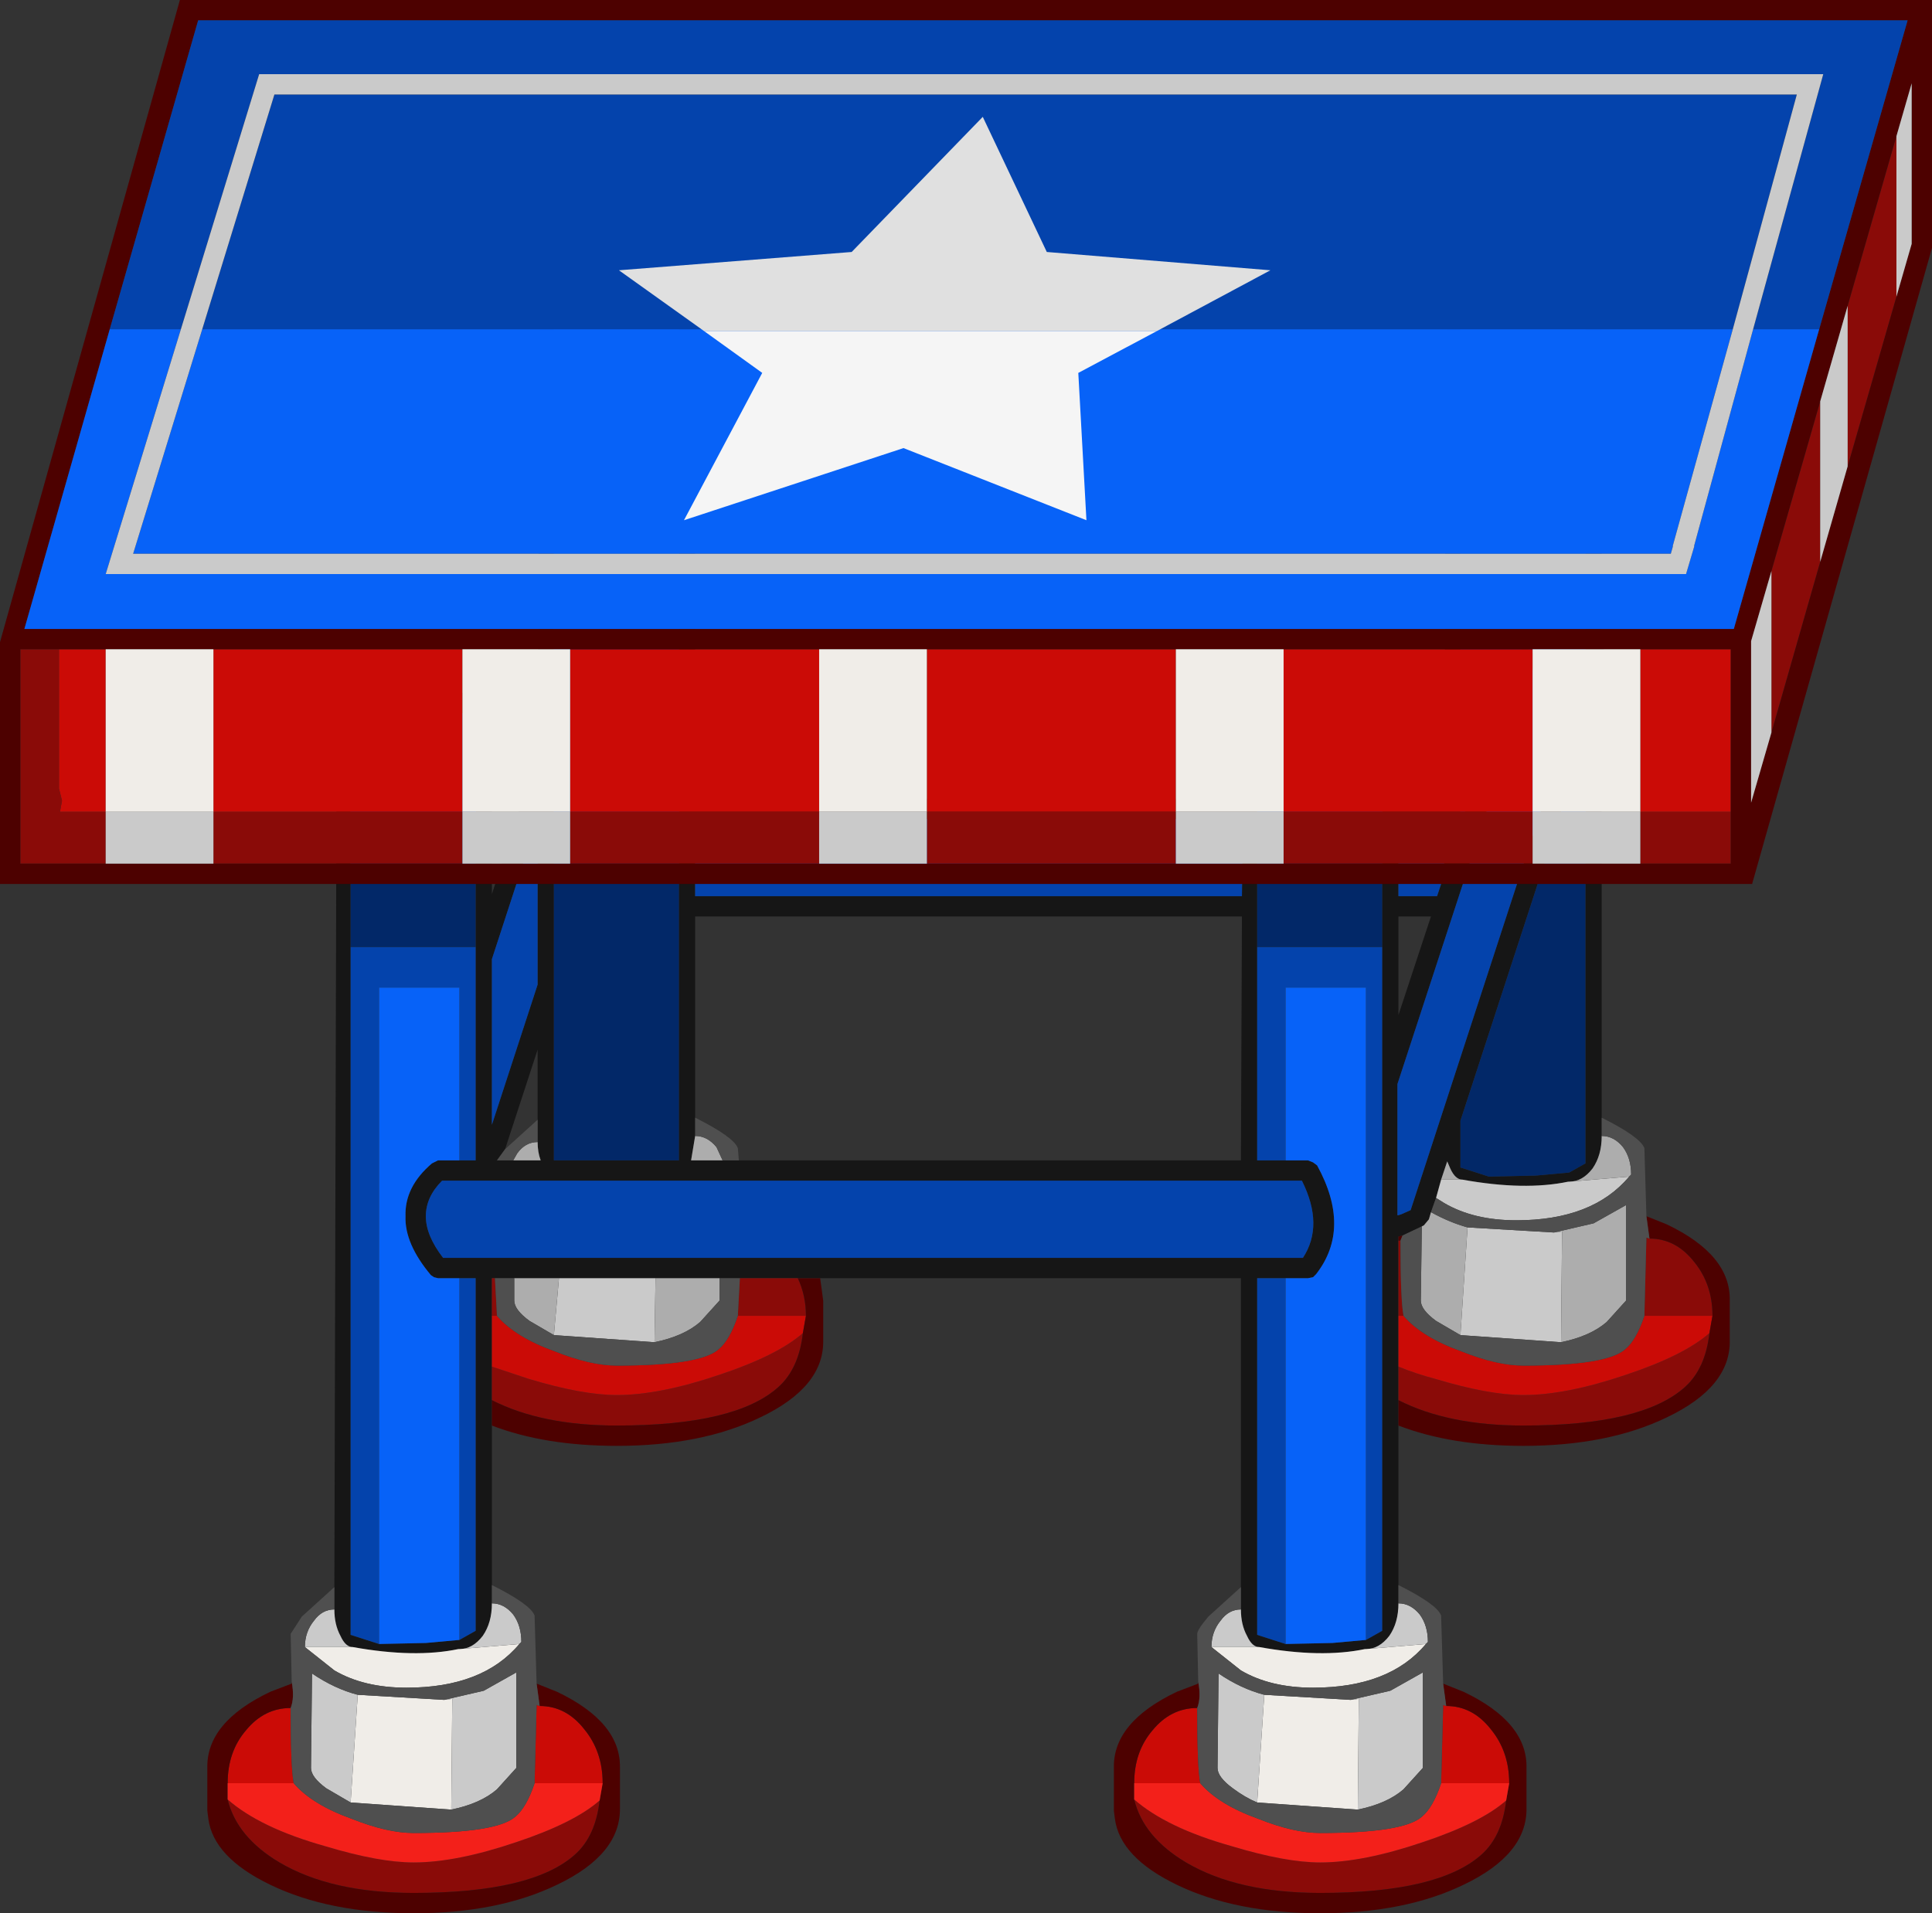 <?xml version="1.0" encoding="UTF-8" standalone="no"?>
<svg xmlns:ffdec="https://www.free-decompiler.com/flash" xmlns:xlink="http://www.w3.org/1999/xlink" ffdec:objectType="shape" height="94.15px" width="95.05px" xmlns="http://www.w3.org/2000/svg">
  <rect width="100%" height="100%" fill="#333333" stroke="none"/>
  <g transform="matrix(1.0, 0.0, 0.0, 1.0, 0.0, 93.3)">
    <path d="M16.45 -15.2 L16.55 -53.45 Q16.6 -59.05 16.85 -59.2 L23.8 -59.2 24.2 -58.7 24.2 -49.3 26.45 -56.25 26.55 -76.45 Q26.6 -82.05 26.85 -82.2 L33.8 -82.2 34.2 -81.7 34.2 -54.0 61.15 -54.0 Q61.2 -59.05 61.45 -59.2 L68.4 -59.2 68.8 -58.7 68.8 -54.0 71.05 -54.0 71.15 -76.45 Q71.2 -82.05 71.45 -82.2 L78.4 -82.2 78.8 -81.7 78.8 -61.4 78.9 -61.35 79.2 -61.1 79.25 -60.75 78.8 -59.45 78.8 -38.3 78.8 -37.4 Q78.8 -36.45 78.35 -35.8 77.85 -35.15 77.2 -35.15 L77.15 -35.15 Q75.0 -34.7 71.95 -35.25 71.6 -35.25 71.35 -35.8 L71.2 -36.15 70.9 -35.25 70.65 -34.35 70.4 -33.65 70.3 -33.3 70.05 -33.0 69.95 -32.95 69.0 -32.5 68.8 -32.45 68.8 -32.25 68.8 -28.55 68.8 -26.05 68.8 -24.4 68.8 -23.15 68.8 -15.3 68.8 -14.4 Q68.8 -13.45 68.35 -12.8 67.85 -12.15 67.2 -12.15 L67.15 -12.15 Q65.0 -11.7 61.95 -12.25 61.6 -12.25 61.35 -12.8 61.05 -13.35 61.05 -14.1 L61.05 -15.2 61.05 -30.4 40.35 -30.4 39.25 -30.4 36.4 -30.4 35.4 -30.4 32.25 -30.4 27.5 -30.4 25.3 -30.4 24.35 -30.4 24.2 -30.4 24.2 -28.55 24.2 -26.05 24.2 -24.4 24.2 -23.15 24.2 -15.3 24.2 -14.4 Q24.2 -13.45 23.75 -12.8 23.25 -12.15 22.6 -12.15 L22.55 -12.15 Q20.4 -11.7 17.35 -12.25 17.0 -12.25 16.75 -12.8 16.45 -13.35 16.45 -14.1 L16.45 -15.2 M78.0 -60.9 L78.0 -81.2 71.85 -81.2 71.85 -52.7 74.6 -61.05 74.85 -61.35 75.2 -61.35 75.5 -61.1 75.55 -60.9 75.55 -60.75 68.75 -39.95 68.75 -33.5 68.8 -33.5 68.95 -33.55 69.4 -33.75 78.25 -60.9 78.0 -60.9 M68.0 -46.7 L68.0 -58.2 61.85 -58.2 61.85 -46.7 61.85 -36.2 63.25 -36.2 64.35 -36.2 64.6 -36.1 64.8 -35.95 Q66.5 -32.85 64.75 -30.6 L64.6 -30.45 64.35 -30.4 63.25 -30.4 61.85 -30.4 61.85 -12.85 63.25 -12.4 65.55 -12.45 67.2 -12.6 68.0 -13.05 68.0 -46.7 M71.05 -50.25 L71.05 -53.0 68.8 -53.0 68.8 -49.2 70.7 -49.2 71.05 -50.25 M27.25 -81.2 L27.25 -36.2 33.4 -36.2 33.4 -81.2 27.25 -81.2 M23.4 -46.7 L23.4 -58.2 17.25 -58.2 17.25 -46.7 17.25 -12.85 18.65 -12.4 20.95 -12.45 22.6 -12.6 23.4 -13.05 23.4 -30.4 22.6 -30.4 21.55 -30.4 21.35 -30.45 21.2 -30.55 Q19.9 -32.1 19.95 -33.45 19.9 -34.9 21.25 -36.05 L21.55 -36.2 22.6 -36.2 23.4 -36.2 23.4 -46.7 M36.35 -36.2 L61.05 -36.2 61.1 -48.2 34.2 -48.2 34.2 -38.3 34.2 -37.4 34.0 -36.2 35.55 -36.2 36.35 -36.2 M26.45 -38.2 L26.45 -41.65 24.85 -36.75 24.45 -36.2 25.25 -36.2 26.6 -36.2 Q26.45 -36.6 26.45 -37.1 L26.45 -38.2 M24.2 -46.1 L24.2 -37.95 26.45 -44.85 26.45 -53.0 24.2 -46.1 M21.75 -35.2 Q20.95 -34.4 20.95 -33.45 20.95 -32.5 21.8 -31.4 L64.1 -31.4 Q65.15 -33.0 64.05 -35.2 L21.75 -35.2 M68.8 -48.2 L68.8 -43.35 70.4 -48.2 68.8 -48.2 M78.0 -36.05 L78.0 -57.0 71.85 -38.15 71.85 -35.85 73.25 -35.4 75.55 -35.45 77.2 -35.6 78.0 -36.05 M61.1 -49.2 L61.15 -53.0 34.2 -53.0 34.2 -49.2 61.1 -49.2" fill="#161616" fill-rule="evenodd" stroke="none"/>
    <path d="M24.2 -28.55 L24.2 -30.4 24.35 -30.4 24.45 -28.55 24.2 -28.55 M36.4 -30.4 L39.25 -30.4 Q39.65 -29.55 39.65 -28.55 L36.3 -28.55 36.4 -30.4 M24.2 -26.05 L26.0 -25.45 Q28.65 -24.65 30.35 -24.65 32.45 -24.65 35.4 -25.65 38.25 -26.6 39.5 -27.7 39.3 -25.95 38.3 -25.05 36.2 -23.15 30.35 -23.15 26.65 -23.15 24.2 -24.4 L24.2 -26.05 M11.2 -4.75 Q12.8 -3.35 16.0 -2.45 18.65 -1.65 20.35 -1.65 22.45 -1.65 25.4 -2.65 28.25 -3.6 29.5 -4.7 29.3 -2.95 28.3 -2.05 26.2 -0.15 20.35 -0.15 16.3 -0.15 13.75 -1.65 11.65 -2.9 11.2 -4.75 M68.9 -32.25 Q68.9 -29.3 69.05 -28.55 L68.8 -28.55 68.8 -32.25 68.9 -32.25 M80.9 -28.55 L81.0 -32.4 81.15 -32.35 Q82.45 -32.35 83.35 -31.2 84.25 -30.1 84.25 -28.55 L80.9 -28.55 M68.8 -26.05 Q69.65 -25.7 70.6 -25.45 73.25 -24.65 74.95 -24.65 77.05 -24.65 80.0 -25.65 82.85 -26.6 84.1 -27.7 83.9 -25.95 82.9 -25.05 80.8 -23.15 74.95 -23.15 71.25 -23.15 68.8 -24.4 L68.8 -26.05 M74.1 -4.7 Q73.9 -2.95 72.9 -2.05 70.8 -0.15 64.95 -0.15 60.9 -0.15 58.35 -1.65 56.25 -2.9 55.8 -4.75 57.4 -3.35 60.6 -2.45 63.25 -1.65 64.95 -1.65 67.05 -1.65 70.0 -2.65 72.85 -3.6 74.1 -4.7" fill="#8a0b08" fill-rule="evenodd" stroke="none"/>
    <path d="M24.2 -28.55 L24.45 -28.55 Q25.35 -27.5 27.3 -26.8 29.05 -26.1 30.35 -26.1 34.45 -26.1 35.35 -26.9 35.9 -27.35 36.3 -28.55 L39.65 -28.55 39.5 -27.7 Q38.25 -26.6 35.4 -25.65 32.45 -24.65 30.35 -24.65 28.65 -24.65 26.0 -25.45 L24.2 -26.05 24.2 -28.55 M14.3 -9.25 Q14.3 -6.3 14.45 -5.55 L11.2 -5.55 Q11.2 -7.1 12.1 -8.15 13.0 -9.25 14.3 -9.25 M26.3 -5.55 L26.4 -9.4 26.55 -9.35 Q27.85 -9.35 28.75 -8.2 29.65 -7.1 29.65 -5.55 L26.3 -5.55 M69.05 -28.55 Q69.95 -27.5 71.9 -26.8 73.65 -26.1 74.95 -26.1 79.05 -26.1 79.95 -26.9 80.5 -27.35 80.9 -28.55 L84.25 -28.55 84.1 -27.7 Q82.85 -26.6 80.0 -25.65 77.05 -24.65 74.95 -24.65 73.25 -24.65 70.6 -25.45 69.65 -25.7 68.8 -26.05 L68.8 -28.55 69.05 -28.55 M58.9 -9.25 Q58.9 -6.3 59.05 -5.55 L55.8 -5.55 Q55.8 -7.1 56.7 -8.15 57.6 -9.25 58.9 -9.25 M70.9 -5.55 L71.0 -9.4 71.15 -9.35 Q72.45 -9.35 73.35 -8.2 74.25 -7.1 74.25 -5.55 L70.9 -5.55" fill="#cb0b06" fill-rule="evenodd" stroke="none"/>
    <path d="M81.0 -33.45 L82.0 -33.05 Q85.15 -31.55 85.1 -29.3 L85.1 -27.35 Q85.15 -25.05 82.0 -23.55 79.1 -22.15 74.95 -22.15 71.4 -22.15 68.8 -23.15 L68.8 -24.4 Q71.25 -23.15 74.95 -23.15 80.8 -23.15 82.9 -25.05 83.9 -25.95 84.1 -27.7 L84.25 -28.55 Q84.25 -30.1 83.35 -31.2 82.45 -32.35 81.15 -32.35 L81.0 -33.45 M71.0 -10.45 L72.0 -10.05 Q75.15 -8.55 75.1 -6.3 L75.1 -4.35 Q75.15 -2.05 72.0 -0.55 69.1 0.85 64.95 0.85 60.8 0.85 57.9 -0.55 55.1 -1.9 54.85 -3.8 L54.8 -4.2 54.8 -6.3 Q54.75 -8.55 57.9 -10.05 L58.95 -10.45 58.95 -10.55 Q59.1 -9.75 58.9 -9.25 57.6 -9.25 56.7 -8.15 55.8 -7.1 55.8 -5.55 L55.8 -4.75 Q56.25 -2.9 58.35 -1.65 60.9 -0.15 64.95 -0.15 70.8 -0.15 72.9 -2.05 73.9 -2.95 74.1 -4.7 L74.25 -5.55 Q74.25 -7.1 73.35 -8.2 72.45 -9.35 71.15 -9.35 L71.0 -10.45 M40.35 -30.4 L40.5 -29.3 40.5 -27.35 Q40.55 -25.05 37.4 -23.55 34.5 -22.15 30.35 -22.15 26.8 -22.15 24.2 -23.15 L24.2 -24.4 Q26.65 -23.15 30.35 -23.15 36.2 -23.15 38.3 -25.05 39.3 -25.95 39.5 -27.7 L39.65 -28.55 Q39.65 -29.55 39.25 -30.4 L40.35 -30.4 M26.4 -10.45 L27.4 -10.05 Q30.55 -8.55 30.5 -6.3 L30.5 -4.35 Q30.55 -2.05 27.4 -0.55 24.5 0.85 20.35 0.85 16.2 0.85 13.3 -0.55 10.5 -1.9 10.25 -3.8 L10.2 -4.2 10.2 -6.3 Q10.15 -8.55 13.3 -10.05 L14.35 -10.45 14.35 -10.55 Q14.5 -9.75 14.3 -9.25 13.0 -9.25 12.1 -8.15 11.2 -7.1 11.2 -5.55 L11.2 -4.75 Q11.65 -2.9 13.75 -1.65 16.3 -0.15 20.35 -0.15 26.2 -0.15 28.3 -2.05 29.3 -2.95 29.5 -4.7 L29.65 -5.55 Q29.65 -7.1 28.75 -8.2 27.85 -9.35 26.55 -9.35 L26.4 -10.45 M69.0 -32.5 L68.9 -32.25 68.8 -32.25 68.8 -32.45 69.0 -32.5" fill="#4d0100" fill-rule="evenodd" stroke="none"/>
    <path d="M14.45 -5.55 Q15.35 -4.5 17.3 -3.8 19.05 -3.1 20.35 -3.1 24.45 -3.1 25.35 -3.9 25.9 -4.35 26.3 -5.55 L29.65 -5.55 29.5 -4.7 Q28.25 -3.6 25.4 -2.65 22.45 -1.65 20.35 -1.65 18.65 -1.65 16.0 -2.45 12.8 -3.35 11.2 -4.75 L11.2 -5.55 14.45 -5.55 M59.05 -5.55 Q59.95 -4.5 61.9 -3.8 63.65 -3.1 64.95 -3.1 69.05 -3.1 69.95 -3.9 70.5 -4.35 70.9 -5.55 L74.25 -5.55 74.1 -4.7 Q72.85 -3.6 70.0 -2.65 67.05 -1.65 64.95 -1.65 63.25 -1.65 60.6 -2.45 57.4 -3.35 55.8 -4.75 L55.8 -5.55 59.05 -5.55" fill="#f3201a" fill-rule="evenodd" stroke="none"/>
    <path d="M75.55 -60.9 L78.0 -60.9 78.25 -60.9 69.4 -33.75 68.95 -33.55 68.8 -33.5 68.75 -33.5 68.75 -39.95 75.55 -60.75 75.55 -60.9 M61.85 -46.7 L68.0 -46.7 68.0 -13.05 67.2 -12.6 67.2 -44.7 63.25 -44.7 63.25 -36.2 61.85 -36.2 61.85 -46.7 M63.25 -12.4 L61.85 -12.85 61.85 -30.4 63.25 -30.4 63.25 -12.4 M71.05 -50.25 L70.7 -49.2 68.8 -49.2 68.8 -53.0 71.05 -53.0 71.05 -50.25 M17.25 -46.7 L23.4 -46.7 23.4 -36.2 22.6 -36.2 22.6 -44.7 18.65 -44.7 18.65 -12.4 17.25 -12.85 17.25 -46.7 M22.6 -30.4 L23.4 -30.4 23.4 -13.05 22.6 -12.6 22.6 -30.4 M24.2 -46.1 L26.45 -53.0 26.45 -44.85 24.2 -37.95 24.2 -46.1 M21.75 -35.2 L64.05 -35.2 Q65.15 -33.0 64.1 -31.4 L21.8 -31.4 Q20.95 -32.5 20.95 -33.45 20.95 -34.4 21.75 -35.2 M61.1 -49.2 L34.2 -49.2 34.2 -53.0 61.15 -53.0 61.1 -49.2" fill="#0443ac" fill-rule="evenodd" stroke="none"/>
    <path d="M75.55 -60.9 L75.5 -61.1 75.2 -61.35 74.85 -61.35 74.6 -61.05 71.85 -52.7 71.85 -81.2 78.0 -81.2 78.0 -60.9 75.55 -60.9 M61.85 -46.7 L61.85 -58.2 68.0 -58.2 68.0 -46.7 61.85 -46.7 M17.25 -46.7 L17.25 -58.2 23.4 -58.2 23.4 -46.7 17.25 -46.7 M27.25 -81.2 L33.4 -81.2 33.4 -36.2 27.25 -36.2 27.25 -81.2 M78.0 -36.05 L77.2 -35.6 75.55 -35.45 73.25 -35.4 71.85 -35.85 71.85 -38.15 78.0 -57.0 78.0 -36.05" fill="#022868" fill-rule="evenodd" stroke="none"/>
    <path d="M67.2 -12.6 L65.55 -12.45 63.25 -12.4 63.25 -30.4 64.35 -30.4 64.6 -30.45 64.75 -30.6 Q66.5 -32.85 64.8 -35.95 L64.6 -36.1 64.35 -36.2 63.25 -36.2 63.25 -44.7 67.2 -44.7 67.2 -12.6 M22.6 -36.2 L21.55 -36.2 21.25 -36.05 Q19.9 -34.9 19.95 -33.45 19.9 -32.1 21.2 -30.55 L21.35 -30.45 21.55 -30.4 22.6 -30.4 22.6 -12.6 20.95 -12.45 18.65 -12.4 18.65 -44.7 22.6 -44.7 22.6 -36.2" fill="#0762f8" fill-rule="evenodd" stroke="none"/>
    <path d="M17.35 -12.25 Q20.4 -11.7 22.55 -12.15 L22.6 -12.15 25.55 -12.4 Q23.75 -10.25 20.0 -10.25 17.9 -10.25 16.45 -11.1 L15.0 -12.25 17.35 -12.25 M17.25 -4.6 L17.6 -9.9 21.85 -9.65 22.25 -9.7 22.2 -4.25 17.25 -4.6 M61.85 -4.6 L62.2 -9.9 66.45 -9.65 66.85 -9.7 66.8 -4.25 61.85 -4.6 M59.6 -12.25 L61.95 -12.25 Q65.0 -11.7 67.15 -12.15 L67.2 -12.15 70.15 -12.4 Q68.35 -10.25 64.6 -10.25 62.5 -10.25 61.05 -11.1 L59.6 -12.25" fill="#f0ede8" fill-rule="evenodd" stroke="none"/>
    <path d="M16.45 -14.1 Q16.45 -13.35 16.75 -12.8 17.0 -12.25 17.35 -12.25 L15.0 -12.25 Q15.0 -13.0 15.45 -13.55 15.85 -14.1 16.45 -14.1 M22.6 -12.15 Q23.25 -12.15 23.75 -12.8 24.2 -13.45 24.2 -14.4 24.8 -14.4 25.25 -13.85 25.65 -13.3 25.65 -12.5 L25.55 -12.4 22.6 -12.15 M27.5 -30.4 L32.25 -30.4 32.2 -27.25 27.25 -27.6 27.5 -30.4 M17.25 -4.6 L16.05 -5.3 Q15.3 -5.85 15.3 -6.3 L15.35 -10.95 Q16.45 -10.2 17.6 -9.9 L17.25 -4.6 M21.85 -9.65 L23.8 -10.1 25.4 -11.0 25.4 -6.3 24.45 -5.25 Q23.65 -4.55 22.2 -4.25 L22.25 -9.7 21.85 -9.65 M80.15 -35.4 Q78.35 -33.25 74.6 -33.25 72.5 -33.25 71.05 -34.1 L70.65 -34.35 70.9 -35.25 71.95 -35.25 Q75.0 -34.7 77.15 -35.15 L77.2 -35.15 80.15 -35.4 M72.2 -32.9 L76.45 -32.65 76.85 -32.7 76.8 -27.25 71.85 -27.6 72.2 -32.9 M61.85 -4.6 Q61.25 -4.85 60.65 -5.3 59.9 -5.85 59.9 -6.3 L59.95 -10.95 Q61.05 -10.2 62.2 -9.9 L61.85 -4.6 M66.45 -9.65 L68.4 -10.1 70.0 -11.0 70.0 -6.3 69.05 -5.25 Q68.25 -4.55 66.8 -4.25 L66.85 -9.7 66.45 -9.65 M59.6 -12.25 Q59.6 -13.0 60.05 -13.55 60.45 -14.1 61.05 -14.1 61.05 -13.35 61.35 -12.8 61.6 -12.25 61.95 -12.25 L59.6 -12.25 M67.2 -12.15 Q67.85 -12.15 68.35 -12.8 68.8 -13.45 68.8 -14.4 69.4 -14.4 69.85 -13.85 70.25 -13.3 70.25 -12.5 L70.15 -12.4 67.2 -12.15" fill="#cacaca" fill-rule="evenodd" stroke="none"/>
    <path d="M35.55 -36.2 L34.0 -36.2 34.2 -37.4 Q34.8 -37.4 35.25 -36.85 L35.55 -36.2 M26.45 -37.1 Q26.45 -36.6 26.6 -36.2 L25.25 -36.2 25.45 -36.55 Q25.85 -37.1 26.45 -37.1 M25.3 -30.4 L27.5 -30.4 27.25 -27.6 26.05 -28.3 Q25.3 -28.85 25.3 -29.3 L25.3 -30.4 M32.25 -30.4 L35.4 -30.4 35.4 -29.3 34.45 -28.25 Q33.65 -27.55 32.2 -27.25 L32.25 -30.4 M78.8 -37.4 Q79.4 -37.4 79.85 -36.85 80.25 -36.3 80.25 -35.5 L80.15 -35.4 77.2 -35.15 Q77.85 -35.15 78.35 -35.8 78.8 -36.45 78.8 -37.4 M70.4 -33.65 Q71.3 -33.15 72.2 -32.9 L71.85 -27.6 70.65 -28.3 Q69.9 -28.85 69.9 -29.3 L69.95 -32.95 70.05 -33.0 70.3 -33.3 70.4 -33.65 M76.45 -32.65 L78.4 -33.1 80.0 -34.0 80.0 -29.3 79.05 -28.25 Q78.25 -27.55 76.8 -27.25 L76.85 -32.7 76.45 -32.65 M71.95 -35.25 L70.9 -35.25 71.2 -36.15 71.35 -35.8 Q71.6 -35.25 71.95 -35.25" fill="#adadad" fill-rule="evenodd" stroke="none"/>
    <path d="M78.8 -38.3 Q80.7 -37.35 80.9 -36.8 L81.0 -33.45 81.15 -32.35 81.0 -32.4 80.9 -28.55 Q80.5 -27.35 79.95 -26.9 79.05 -26.1 74.95 -26.1 73.65 -26.1 71.9 -26.8 69.95 -27.5 69.05 -28.55 68.9 -29.3 68.9 -32.25 L69.0 -32.5 69.95 -32.95 69.9 -29.3 Q69.9 -28.85 70.65 -28.3 L71.85 -27.6 76.8 -27.25 Q78.25 -27.55 79.05 -28.25 L80.0 -29.3 80.0 -34.0 78.4 -33.1 76.45 -32.65 72.2 -32.9 Q71.3 -33.15 70.4 -33.65 L70.65 -34.35 71.05 -34.1 Q72.5 -33.25 74.6 -33.25 78.35 -33.25 80.15 -35.4 L80.25 -35.5 Q80.25 -36.3 79.85 -36.85 79.4 -37.4 78.8 -37.4 L78.8 -38.3 M68.8 -15.3 Q70.7 -14.35 70.9 -13.8 L71.0 -10.45 71.15 -9.35 71.0 -9.4 70.9 -5.55 Q70.5 -4.35 69.95 -3.9 69.05 -3.1 64.95 -3.1 63.65 -3.1 61.9 -3.8 59.95 -4.5 59.05 -5.55 58.9 -6.3 58.9 -9.25 59.1 -9.75 58.95 -10.55 L58.9 -12.9 Q58.9 -13.1 59.45 -13.75 L61.05 -15.2 61.05 -14.1 Q60.45 -14.1 60.05 -13.55 59.6 -13.0 59.6 -12.25 L61.05 -11.1 Q62.5 -10.25 64.6 -10.25 68.35 -10.25 70.15 -12.4 L70.25 -12.5 Q70.25 -13.3 69.85 -13.85 69.4 -14.4 68.8 -14.4 L68.8 -15.3 M24.2 -15.3 Q26.1 -14.35 26.3 -13.8 L26.4 -10.45 26.55 -9.35 26.4 -9.4 26.3 -5.55 Q25.9 -4.35 25.35 -3.9 24.45 -3.1 20.35 -3.1 19.05 -3.1 17.3 -3.8 15.35 -4.5 14.45 -5.55 14.3 -6.3 14.3 -9.25 14.5 -9.75 14.35 -10.55 L14.3 -12.9 14.85 -13.75 16.45 -15.2 16.45 -14.1 Q15.85 -14.1 15.45 -13.55 15.0 -13.0 15.0 -12.25 L16.45 -11.1 Q17.9 -10.25 20.0 -10.25 23.75 -10.25 25.55 -12.4 L25.65 -12.5 Q25.65 -13.3 25.25 -13.85 24.8 -14.4 24.2 -14.4 L24.2 -15.3 M34.2 -38.3 Q36.1 -37.35 36.3 -36.8 L36.35 -36.2 35.55 -36.2 35.25 -36.85 Q34.8 -37.4 34.2 -37.4 L34.2 -38.3 M24.85 -36.75 L26.45 -38.2 26.45 -37.1 Q25.85 -37.1 25.45 -36.55 L25.25 -36.2 24.45 -36.2 24.85 -36.75 M24.35 -30.4 L25.3 -30.4 25.3 -29.3 Q25.3 -28.85 26.05 -28.3 L27.25 -27.6 32.2 -27.25 Q33.65 -27.55 34.45 -28.25 L35.4 -29.3 35.4 -30.4 36.4 -30.4 36.3 -28.55 Q35.9 -27.35 35.35 -26.9 34.45 -26.1 30.35 -26.1 29.05 -26.1 27.3 -26.8 25.35 -27.5 24.45 -28.55 L24.35 -30.4 M17.6 -9.9 Q16.45 -10.2 15.35 -10.95 L15.3 -6.3 Q15.3 -5.85 16.05 -5.3 L17.25 -4.6 22.2 -4.25 Q23.65 -4.55 24.45 -5.25 L25.4 -6.3 25.4 -11.0 23.8 -10.1 21.85 -9.65 17.6 -9.9 M62.2 -9.9 Q61.05 -10.2 59.95 -10.95 L59.9 -6.3 Q59.9 -5.85 60.65 -5.3 61.25 -4.85 61.85 -4.6 L66.8 -4.25 Q68.25 -4.55 69.05 -5.25 L70.0 -6.3 70.0 -11.0 68.4 -10.1 66.45 -9.65 62.2 -9.9" fill="#4f4f4f" fill-rule="evenodd" stroke="none"/>
    <path d="M57.85 -53.35 L45.6 -53.35 45.6 -61.35 57.85 -61.35 57.85 -53.35 M63.15 -53.35 L63.15 -61.35 75.4 -61.35 75.4 -53.35 63.15 -53.35 M80.7 -53.35 L80.7 -61.35 85.15 -61.35 85.15 -53.35 80.7 -53.35 M2.9 -61.35 L5.2 -61.35 5.2 -53.35 2.95 -53.35 3.05 -53.9 2.9 -54.5 2.9 -61.35 M10.5 -61.35 L22.75 -61.35 22.75 -53.35 10.5 -53.35 10.5 -61.35 M28.05 -61.35 L40.3 -61.35 40.3 -53.35 28.05 -53.35 28.05 -61.35" fill="#cb0b06" fill-rule="evenodd" stroke="none"/>
    <path d="M45.6 -53.35 L57.85 -53.35 57.85 -50.8 45.6 -50.8 45.6 -53.35 M63.15 -50.8 L63.15 -53.35 75.4 -53.35 75.4 -50.8 63.15 -50.8 M80.7 -50.8 L80.7 -53.35 85.15 -53.35 85.15 -50.8 80.7 -50.8 M5.2 -50.8 L1.0 -50.8 1.0 -61.35 2.9 -61.35 2.9 -54.5 3.05 -53.9 2.95 -53.35 5.2 -53.35 5.2 -50.8 M10.5 -50.8 L10.5 -53.35 22.75 -53.35 22.75 -50.8 10.5 -50.8 M28.05 -50.8 L28.05 -53.35 40.3 -53.35 40.3 -50.8 28.05 -50.8 M93.3 -86.6 L93.3 -78.7 90.9 -70.35 90.9 -78.25 93.3 -86.6 M89.55 -73.55 L89.55 -65.65 87.15 -57.25 87.15 -65.2 89.55 -73.55" fill="#8a0b08" fill-rule="evenodd" stroke="none"/>
    <path d="M57.85 -61.35 L45.6 -61.35 40.3 -61.35 28.05 -61.35 22.75 -61.35 10.5 -61.35 5.2 -61.35 2.9 -61.35 1.0 -61.35 1.0 -50.8 5.2 -50.8 10.5 -50.8 22.75 -50.8 28.05 -50.8 40.3 -50.8 45.6 -50.8 57.85 -50.8 63.15 -50.8 75.4 -50.8 80.7 -50.8 85.15 -50.8 85.15 -53.35 85.15 -61.35 80.7 -61.35 75.4 -61.35 63.15 -61.35 57.85 -61.35 M89.5 -77.1 L93.85 -92.3 9.75 -92.3 5.4 -77.1 1.2 -62.35 85.3 -62.35 89.5 -77.1 M0.0 -49.8 L0.0 -61.7 8.85 -93.3 95.05 -93.3 95.05 -81.1 86.2 -49.8 0.0 -49.8 M93.3 -78.7 L94.05 -81.3 94.05 -89.2 93.3 -86.6 90.9 -78.25 89.55 -73.55 87.15 -65.2 86.15 -61.75 86.15 -53.8 87.15 -57.25 89.55 -65.65 90.9 -70.35 93.3 -78.7" fill="#4d0100" fill-rule="evenodd" stroke="none"/>
    <path d="M9.95 -77.1 L85.25 -77.1 82.3 -66.45 82.3 -66.4 82.2 -66.05 6.55 -66.05 9.95 -77.1 M5.4 -77.1 L8.9 -77.1 5.2 -65.05 82.95 -65.05 83.35 -66.4 83.35 -66.45 86.25 -77.1 89.5 -77.1 85.3 -62.35 1.2 -62.35 5.4 -77.1" fill="#0762f8" fill-rule="evenodd" stroke="none"/>
    <path d="M9.95 -77.1 L13.5 -88.65 88.4 -88.65 85.25 -77.1 9.95 -77.1 M5.4 -77.1 L9.75 -92.3 93.85 -92.3 89.5 -77.1 86.25 -77.1 89.7 -89.65 12.75 -89.65 8.9 -77.1 5.4 -77.1" fill="#0443ac" fill-rule="evenodd" stroke="none"/>
    <path d="M57.85 -53.35 L57.85 -61.35 63.15 -61.35 63.15 -53.35 57.85 -53.35 M45.6 -61.35 L45.6 -53.35 40.3 -53.35 40.3 -61.35 45.6 -61.35 M75.4 -53.35 L75.4 -61.35 80.7 -61.35 80.7 -53.35 75.4 -53.35 M5.2 -61.35 L10.5 -61.35 10.5 -53.35 5.2 -53.35 5.2 -61.35 M22.75 -61.35 L28.05 -61.35 28.05 -53.35 22.75 -53.35 22.75 -61.35" fill="#f0ede8" fill-rule="evenodd" stroke="none"/>
    <path d="M45.6 -53.35 L45.6 -50.8 40.3 -50.8 40.3 -53.35 45.6 -53.35 M57.85 -50.8 L57.85 -53.35 63.15 -53.35 63.15 -50.8 57.85 -50.8 M75.4 -50.8 L75.4 -53.35 80.7 -53.35 80.7 -50.8 75.4 -50.8 M85.25 -77.1 L88.4 -88.65 13.5 -88.65 9.95 -77.1 6.55 -66.05 82.2 -66.05 82.3 -66.4 82.3 -66.45 85.25 -77.1 M8.9 -77.1 L12.75 -89.65 89.7 -89.65 86.25 -77.1 83.35 -66.45 83.35 -66.4 82.95 -65.05 5.2 -65.05 8.9 -77.1 M5.2 -50.8 L5.2 -53.35 10.5 -53.35 10.5 -50.8 5.2 -50.8 M28.05 -53.35 L28.05 -50.8 22.75 -50.8 22.75 -53.35 28.05 -53.35 M93.3 -78.7 L93.3 -86.6 94.05 -89.2 94.05 -81.3 93.3 -78.7 M90.9 -78.25 L90.9 -70.35 89.55 -65.65 89.55 -73.55 90.9 -78.25 M87.15 -57.25 L86.15 -53.8 86.15 -61.75 87.15 -65.2 87.15 -57.25" fill="#cacaca" fill-rule="evenodd" stroke="none"/>
    <path d="M34.65 -77.0 L30.45 -80.0 41.9 -80.9 48.35 -87.55 51.5 -80.9 62.5 -80.0 56.9 -77.0 34.65 -77.0" fill="#e0e0e0" fill-rule="evenodd" stroke="none"/>
    <path d="M56.9 -77.0 L53.05 -74.95 53.45 -67.7 44.45 -71.25 33.65 -67.7 37.5 -74.95 34.65 -77.0 56.9 -77.0" fill="#f5f5f5" fill-rule="evenodd" stroke="none"/>
  </g>
</svg>
